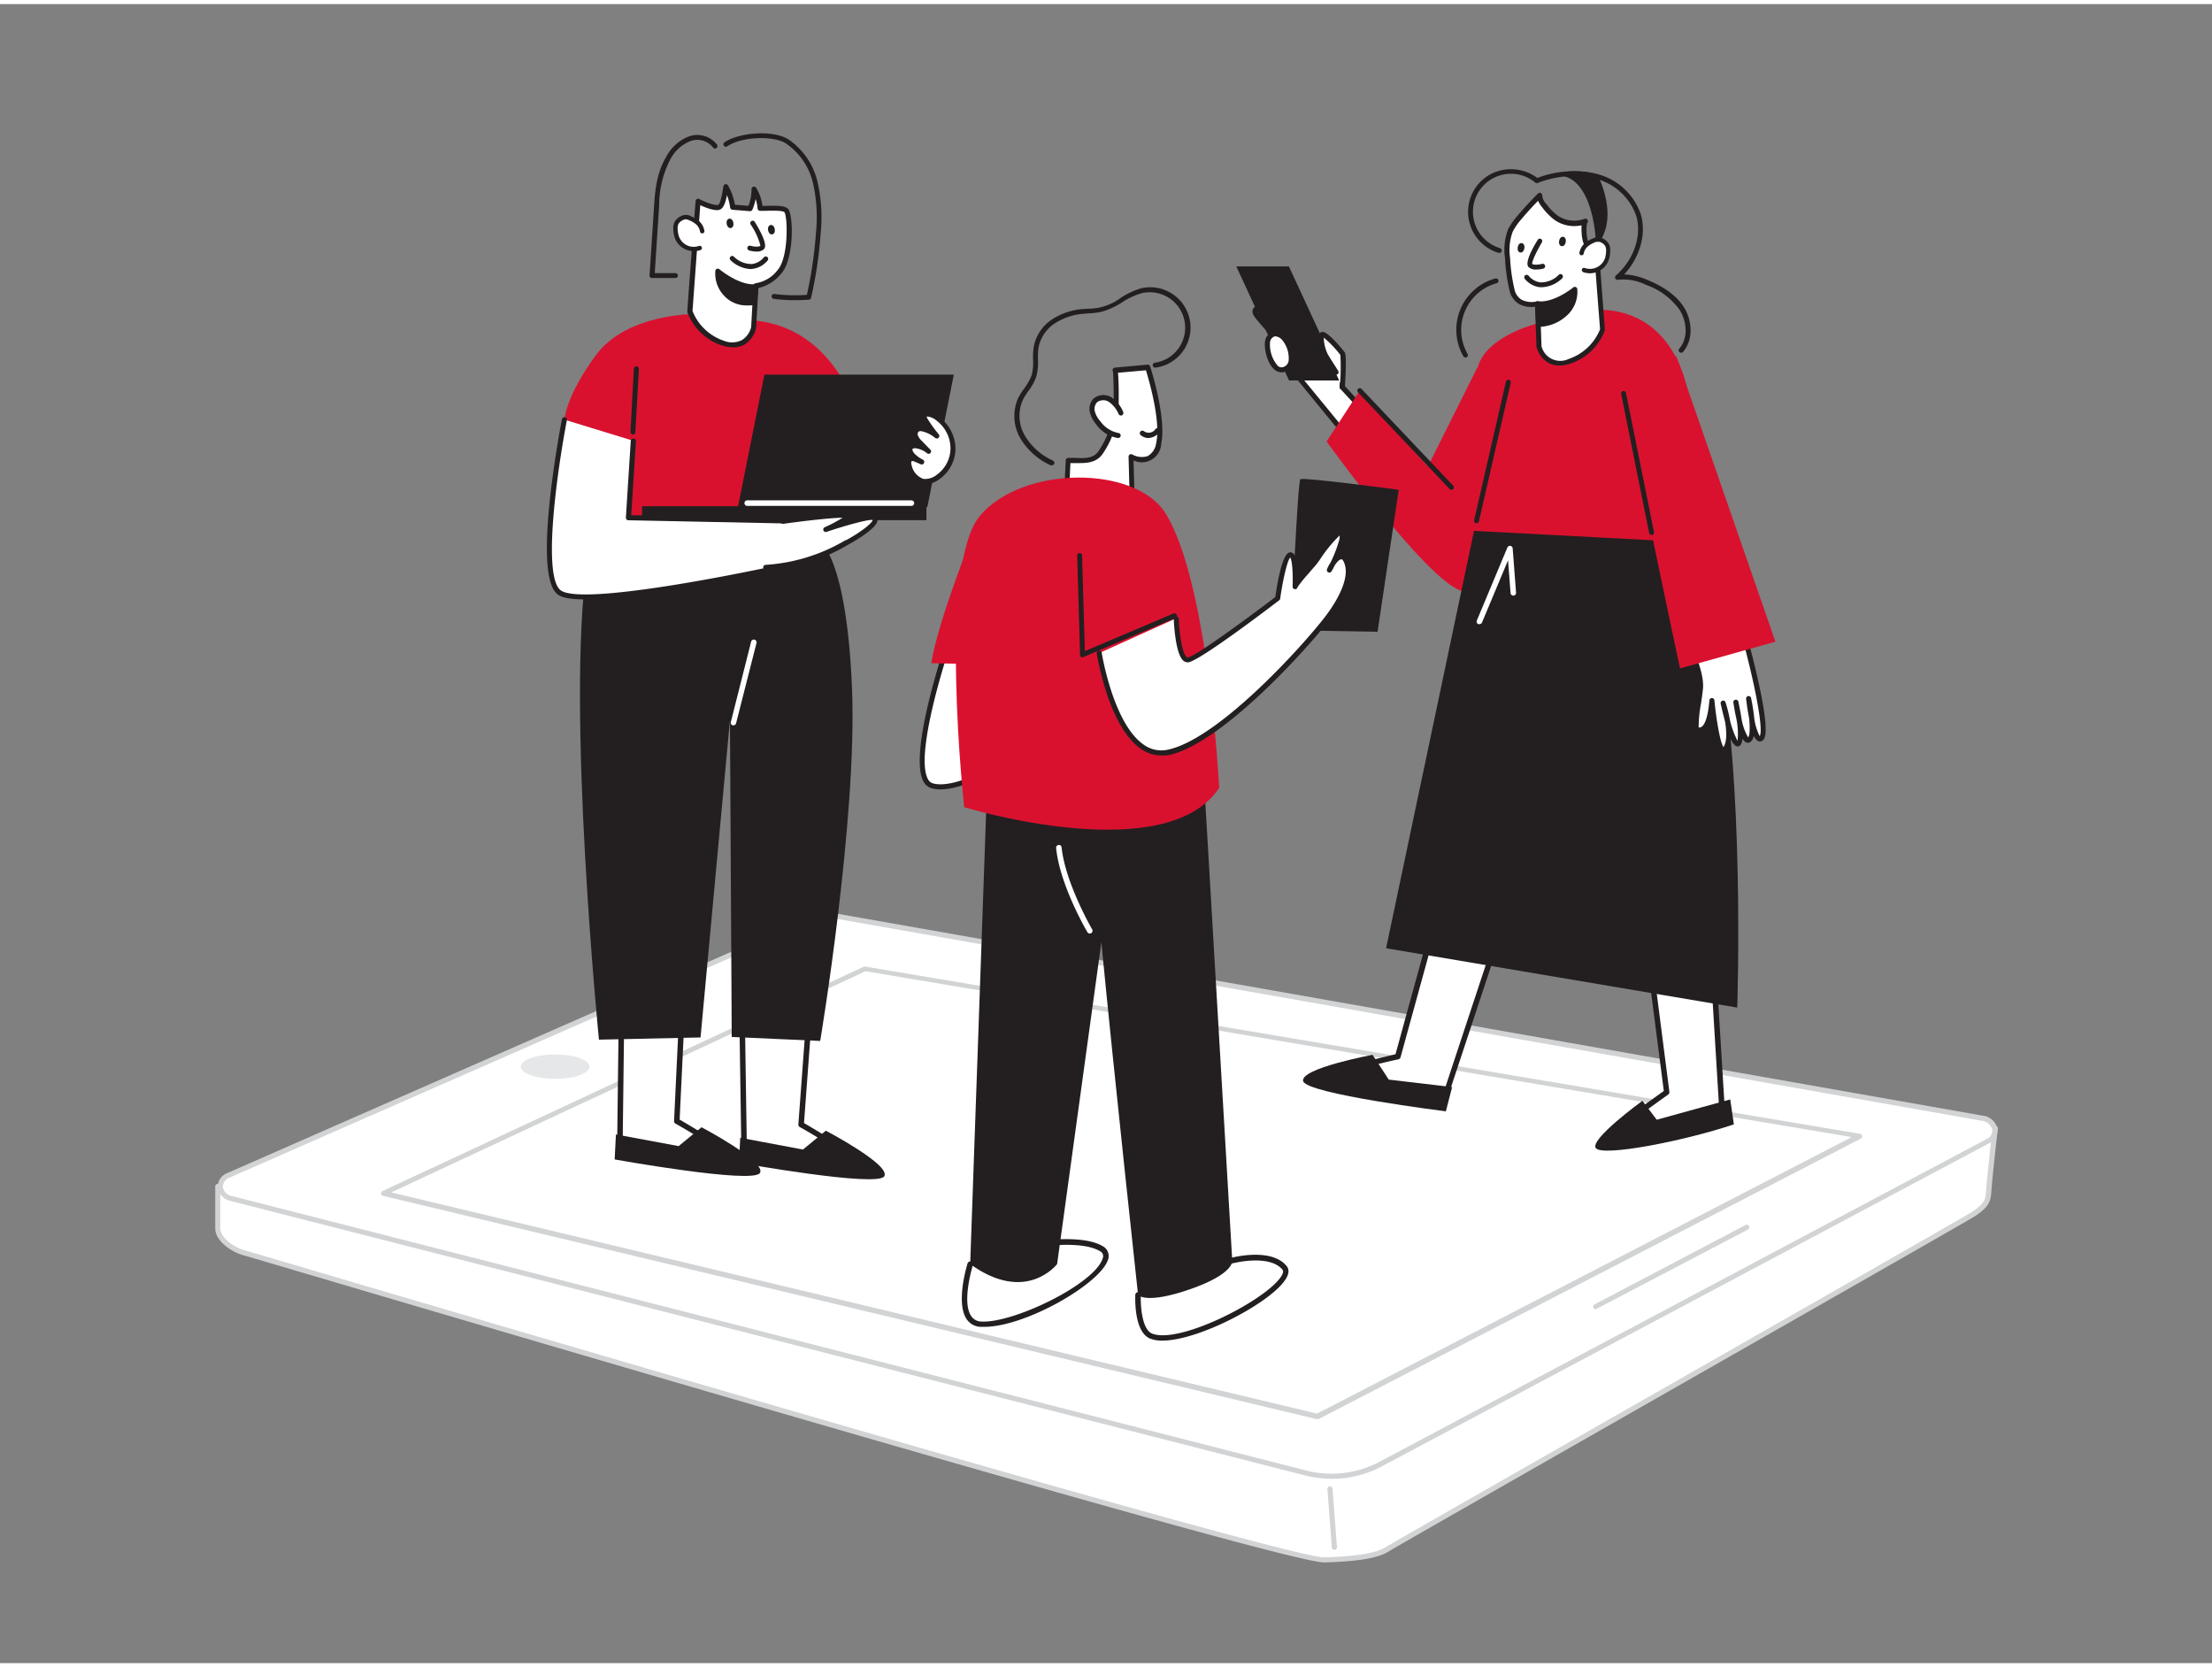 <svg xmlns="http://www.w3.org/2000/svg" viewBox="0 0 400 300" width="406" height="306" class="illustration styles_illustrationTablet__1DWOa"><rect x="0" y="0" width="400" height="300" fill="#808080" stroke="none"/><g id="_006" data-name="006"><path d="M39.38,213.81v7.56c0,2.18,3.06,3.94,4.52,4.35S232,281.53,239.44,281.33s10.11-1,11.7-2.07S354,220.58,356.67,218.92s2.85-2.71,2.95-4c.27-3.57,1.2-11.6,1.2-11.6Z" fill="#fff"></path><path d="M239.4,281.79c-6.53,0-122.94-34.13-191.86-54.51l-3.77-1.11c-1.69-.48-4.85-2.38-4.85-4.8v-7.56a.46.46,0,0,1,.44-.46L360.8,202.84a.4.4,0,0,1,.36.15.45.45,0,0,1,.11.37c0,.08-.93,8-1.19,11.57-.11,1.48-.4,2.66-3.16,4.38-1.38.86-28.82,16.52-55.36,31.65-24.29,13.86-49.4,28.19-50.17,28.68-1.51,1-4,1.93-11.94,2.15ZM39.84,214.26v7.11c0,1.81,2.68,3.48,4.18,3.91l3.78,1.11C164.92,261,234.69,280.87,239.38,280.87h0c7.71-.22,10.07-1.09,11.47-2,.79-.51,24.8-14.21,50.21-28.7,26.53-15.14,54-30.79,55.33-31.64,2.58-1.61,2.65-2.56,2.73-3.66.22-3,.93-9.24,1.14-11.09Z" fill="#d1d3d4"></path><path d="M148,165,41.35,211.78c-2.28,1-1.91,3.64.59,4.23l194.41,49.66A19,19,0,0,0,249.6,264l109.88-58.41c2.12-1.15,1.48-3.71-1-4.16L150.1,164.72A3.82,3.82,0,0,0,148,165Z" fill="#fff"></path><path d="M240.83,266.66a19.85,19.85,0,0,1-4.59-.54L41.83,216.46A3,3,0,0,1,39.38,214a2.67,2.67,0,0,1,1.78-2.64L147.8,164.54a4.11,4.11,0,0,1,2.38-.27L358.52,201a3,3,0,0,1,2.66,2.35A2.56,2.56,0,0,1,359.7,206L249.81,264.45A19,19,0,0,1,240.83,266.66ZM149.44,165.12a3,3,0,0,0-1.27.27h0L41.53,212.2a1.77,1.77,0,0,0-1.23,1.72,2,2,0,0,0,1.75,1.65l194.41,49.66a18.5,18.5,0,0,0,12.92-1.6l109.88-58.41a1.69,1.69,0,0,0,1-1.7,2.19,2.19,0,0,0-1.92-1.6L150,165.18A2.78,2.78,0,0,0,149.44,165.12ZM148,165h0Z" fill="#d1d3d4"></path><polygon points="336.27 204.7 238.22 255.42 69.35 215.06 156.43 174.47 336.27 204.7" fill="#fff"></polygon><path d="M238.22,255.88h-.11L69.24,215.5a.45.45,0,0,1-.35-.4.46.46,0,0,1,.27-.46l87.08-40.59a.5.5,0,0,1,.27,0l179.84,30.24a.45.45,0,0,1,.38.38.46.46,0,0,1-.24.48l-98.06,50.72A.54.54,0,0,1,238.22,255.88Zm-167.48-41,167.42,40,96.68-50-178.34-30Z" fill="#d1d3d4"></path><path d="M228.46,55.35c-.44-.28-1.11-.53-1.41-.11s0,.85.29,1.19a37.48,37.48,0,0,0,4.54,4.8,1.26,1.26,0,0,0,.86.43c.52,0,.8-.68.73-1.21C233.12,57.89,230.46,56.67,228.46,55.35Z" fill="#fff"></path><path d="M232.7,62.11a1.7,1.7,0,0,1-1.12-.54,37.11,37.11,0,0,1-4.6-4.86c-.67-.84-.53-1.41-.3-1.73.4-.55,1.19-.56,2,0h0l.95.61c1.85,1.14,3.94,2.43,4.26,4.81a1.74,1.74,0,0,1-.35,1.3,1.16,1.16,0,0,1-.81.42Zm-5.17-6.64a.16.16,0,0,0-.11,0c0,.07,0,.32.28.64a36.49,36.49,0,0,0,4.48,4.74,1.21,1.21,0,0,0,.53.31s.08,0,.16-.09a.86.86,0,0,0,.14-.6c-.26-1.95-2.07-3.07-3.83-4.16l-1-.61A1.36,1.36,0,0,0,227.53,55.47Z" fill="#231f20"></path><path d="M245.35,72.16l-2.64-2.88s.11-4.06-.42-4.91-9.75-6.9-9.67-6.67.61,7.9.61,7.9l9.82,12Z" fill="#fff"></path><path d="M243.05,78a.46.46,0,0,1-.35-.17l-9.82-12a.46.46,0,0,1-.1-.26c-.21-3-.54-7.48-.6-7.83a.41.41,0,0,1,.25-.52c.26-.12.38-.18,5.14,3,3.11,2.11,4.83,3.39,5.1,3.82.54.85.52,4,.5,5l2.52,2.74a.46.46,0,0,1,.08.49l-2.3,5.4a.46.46,0,0,1-.35.28Zm-9.37-12.6,9.25,11.27,1.89-4.44-2.45-2.66a.47.47,0,0,1-.12-.32c.05-1.63,0-4.15-.35-4.65s-6.6-4.78-8.74-6.1C233.25,59.48,233.4,61.43,233.68,65.42Z" fill="#231f20"></path><path d="M267.21,65.6l-9,18L245.89,69.89l-6,9.21s21.09,29.3,25.69,27S279,82.63,279,82.63Z" fill="#d9112f"></path><path d="M283.07,131.8l-22,66.46s-21.64-2.92-21.94-3.82,13.62-4.13,13.62-4.13l17.63-64.12" fill="#fff"></path><path d="M261.11,198.76H261c-22-3-22.22-3.79-22.34-4.15a.69.69,0,0,1,.05-.49c.57-1,8.66-3.05,13.64-4.22l17.55-63.84a.5.5,0,0,1,1,.27l-17.64,64.12a.49.49,0,0,1-.36.36,111.72,111.72,0,0,0-12.78,3.54c2.76.78,13.53,2.4,20.63,3.37l21.84-66.07a.5.5,0,0,1,.63-.32.51.51,0,0,1,.32.63l-22,66.47A.51.51,0,0,1,261.11,198.76Zm-21.58-4.65Z" fill="#231f20"></path><path d="M306.94,126.8l4.57,74.77s-21.74,4.72-21.83,4.16,11.72-9,11.72-9l-8.88-69" fill="#fff"></path><path d="M289.83,206.24a.68.68,0,0,1-.42-.08.57.57,0,0,1-.22-.36c-.05-.36-.12-.86,11.68-9.26L292,127.79a.5.5,0,1,1,1-.13l8.88,69.05a.51.51,0,0,1-.21.47c-3.47,2.47-8.74,6.32-10.76,8,3.38-.48,13.37-2.55,20.06-4l-4.55-74.35a.5.5,0,0,1,.47-.52.48.48,0,0,1,.53.46L312,201.54a.49.49,0,0,1-.39.52C295,205.68,290.91,206.24,289.83,206.24Z" fill="#231f20"></path><path d="M248.2,190l2.93,4.48,11.46,1.35-1.13,4.39s-25.23-3.15-25.81-5.46S248.2,190,248.2,190Z" fill="#231f20"></path><path d="M277.93,57.78s-7.92,1.89-10.31,6.8.47,31.19.47,31.19l35.17,1.51s3.6-19.37,1.84-27.67S296.3,50.24,277.93,57.78Z" fill="#d9112f"></path><path d="M278,54.17l.25,7.66s.94,4.25,5.55,2.76a9.64,9.64,0,0,0,6-5.73l-1.05-13.24a3.84,3.84,0,0,1-1.86-2.14,6.55,6.55,0,0,1-.45-2.14c0-.28,0-1.94.26-2.06a5.74,5.74,0,0,1-5.28-.63,10.58,10.58,0,0,1-2.17-2.21,2.74,2.74,0,0,1-.81-1.83q-1.92,1.88-3.66,3.93a12.24,12.24,0,0,0-1.66,2.38,10.19,10.19,0,0,0-.52,5,32.64,32.64,0,0,0,.8,5.74C274.29,55.21,278,54.17,278,54.17Z" fill="#fff"></path><path d="M282,65.36a4.07,4.07,0,0,1-2.06-.52,4.79,4.79,0,0,1-2.1-2.91l-.25-7.21a4.66,4.66,0,0,1-2.89-.48,3.82,3.82,0,0,1-1.74-2.5,32.37,32.37,0,0,1-.81-5.82,10.52,10.52,0,0,1,.56-5.2,12.42,12.42,0,0,1,1.72-2.47c1.16-1.38,2.4-2.71,3.69-4a.44.44,0,0,1,.51-.08.44.44,0,0,1,.26.45,2.37,2.37,0,0,0,.72,1.5,10.23,10.23,0,0,0,2.07,2.13,5.36,5.36,0,0,0,4.85.58h0a.45.45,0,0,1,.59.26.44.44,0,0,1-.12.51,6.64,6.64,0,0,0-.1,1.69,5.84,5.84,0,0,0,.41,2,3.53,3.53,0,0,0,1.62,1.9.45.45,0,0,1,.28.38l1,13.23a.37.37,0,0,1,0,.18A10,10,0,0,1,284,65,6.33,6.33,0,0,1,282,65.36Zm-3.26-3.55a3.5,3.5,0,0,0,4.95,2.35,9.31,9.31,0,0,0,5.65-5.36l-1-12.88a4.53,4.53,0,0,1-1.85-2.27,6.9,6.9,0,0,1-.48-2.3A9.54,9.54,0,0,1,286,40a6.22,6.22,0,0,1-4.85-.94,11.05,11.05,0,0,1-2.27-2.31,4.61,4.61,0,0,1-.74-1.18q-1.57,1.59-3,3.3a11.19,11.19,0,0,0-1.59,2.28,9.59,9.59,0,0,0-.48,4.74,31.34,31.34,0,0,0,.79,5.66,2.89,2.89,0,0,0,1.31,1.92,4.08,4.08,0,0,0,2.75.29.49.49,0,0,1,.39.07.47.47,0,0,1,.18.36l.26,7.65Zm0,0h0Zm8.12-22.1h0Z" fill="#231f20"></path><path d="M286,45.07a2.61,2.61,0,0,1,.8-1.49,4.7,4.7,0,0,1,1.38-.83,2,2,0,0,1,.85-.22,1.59,1.59,0,0,1,.59.17,2,2,0,0,1,1.07,1,2.53,2.53,0,0,1,.14,1.16,5.45,5.45,0,0,1-.22,1.27A3.29,3.29,0,0,1,288.94,48a3.34,3.34,0,0,1-2.5.14" fill="#fff"></path><path d="M287.52,48.68a3.68,3.68,0,0,1-1.22-.21.41.41,0,0,1-.24-.51.4.4,0,0,1,.51-.24,2.87,2.87,0,0,0,2.19-.12A2.91,2.91,0,0,0,290.22,46a4.42,4.42,0,0,0,.2-1.17,2.1,2.1,0,0,0-.11-1,1.7,1.7,0,0,0-.86-.76,1.08,1.08,0,0,0-.45-.13,1.68,1.68,0,0,0-.67.18,4.25,4.25,0,0,0-1.27.76,2.21,2.21,0,0,0-.68,1.27.4.4,0,0,1-.78-.13,3,3,0,0,1,.92-1.72,4.87,4.87,0,0,1,1.49-.9,2.3,2.3,0,0,1,1-.26,1.9,1.9,0,0,1,.75.21A2.47,2.47,0,0,1,291,43.49a2.8,2.8,0,0,1,.17,1.35,5,5,0,0,1-.24,1.37,3.62,3.62,0,0,1-3.45,2.47Z" fill="#231f20"></path><path d="M278.22,57.93a7.39,7.39,0,0,0,5-2.13,5.4,5.4,0,0,0,1.54-4.23s-3.64,3-6.76,2.6Z" fill="#231f20"></path><path d="M278.22,58.37h0a.43.43,0,0,1-.44-.42l-.19-3.76a.41.41,0,0,1,.14-.34.44.44,0,0,1,.35-.12c2.91.37,6.39-2.47,6.43-2.5a.44.44,0,0,1,.43-.07.45.45,0,0,1,.28.33,5.77,5.77,0,0,1-1.64,4.6A7.76,7.76,0,0,1,278.22,58.37Zm.27-3.73.15,2.82a6.72,6.72,0,0,0,4.28-2,5.47,5.47,0,0,0,1.44-3.06,11.18,11.18,0,0,1-5.76,2.21Z" fill="#231f20"></path><path d="M278.44,42.9s-2.31,3.77-1.7,4.39,2.23.13,2.23.13" fill="#fff"></path><path d="M277.76,48a1.86,1.86,0,0,1-1.34-.44c-.7-.72.51-3.08,1.65-4.93a.44.44,0,0,1,.61-.15.45.45,0,0,1,.14.61c-1,1.7-1.85,3.52-1.74,3.89.26.24,1.21.14,1.76,0a.44.44,0,0,1,.55.3.44.44,0,0,1-.29.55A5.22,5.22,0,0,1,277.76,48Z" fill="#231f20"></path><ellipse cx="282.55" cy="42.93" rx="0.86" ry="0.61" transform="translate(191.29 313.76) rotate(-80.02)" fill="#231f20"></ellipse><ellipse cx="275.06" cy="44.08" rx="0.86" ry="0.61" transform="translate(183.97 307.33) rotate(-80.02)" fill="#231f20"></ellipse><path d="M276.07,49.38s2.34,3.18,6.1-.12" fill="#fff"></path><path d="M278.86,51.2l-.42,0a4.19,4.19,0,0,1-2.73-1.54.45.45,0,0,1,.1-.62.46.46,0,0,1,.62.09,3.28,3.28,0,0,0,2.12,1.19,4.51,4.51,0,0,0,3.33-1.37.44.44,0,0,1,.62,0,.45.45,0,0,1,0,.63A5.59,5.59,0,0,1,278.86,51.2Z" fill="#231f20"></path><path d="M299.71,97s8.49,9.44,10.85,19.85c5,21.9,3.59,64.61,3.59,64.61l-63.5-10.73,15.9-75.47Z" fill="#231f20"></path><path d="M313.54,202.58l-.66-4.51-13.29,3.67L297,198.32s-9.72,7.06-8.4,8.58S304.33,205.65,313.54,202.58Z" fill="#231f20"></path><path d="M306,117.45c.16.46,1.69,3.87,1.46,6.29s-1.27,7.36-.58,7.47,2.19.24,2.65-5.29c0,0,1,10.93,2.53,8.63s-.46-8.17-.46-8.17,1.73,7.94,2.76,7.37-.46-7.48-.46-7.48,1.15,7.59,2.42,6.79-.12-7.48-.12-7.48,1,8.74,2.42,7.13-2.76-17-2.76-17" fill="#fff"></path><path d="M311.67,135.33l-.18,0c-1-.24-1.61-3.19-2-6.08a4,4,0,0,1-1.17,2.11,1.79,1.79,0,0,1-1.47.33c-.86-.15-.74-1.43-.16-5.35.15-1,.29-1.92.35-2.63.19-2-.93-4.81-1.3-5.74-.06-.17-.11-.29-.13-.36a.46.46,0,0,1,.29-.58.45.45,0,0,1,.57.29c0,.06.07.17.12.31.43,1.09,1.57,4,1.36,6.17-.07.73-.21,1.68-.35,2.67a23.62,23.62,0,0,0-.43,4.34.78.78,0,0,0,.59-.17c.47-.37,1.08-1.48,1.35-4.74a.46.46,0,0,1,.46-.41h0a.45.45,0,0,1,.45.41c.35,3.65,1.08,7.78,1.66,8.48a.21.21,0,0,1,0-.06c.64-1,.55-2.86.26-4.59-.33-1.22-.61-2.43-.79-3.23a.47.47,0,0,1,.33-.54.45.45,0,0,1,.55.3,24.46,24.46,0,0,1,.8,3.21,15.38,15.38,0,0,0,1.38,3.76,13.46,13.46,0,0,0-.22-4c-.25-1.11-.43-2.2-.54-2.92a.45.45,0,0,1,.37-.52.46.46,0,0,1,.53.35c.21,1,.41,2,.56,3a9.79,9.79,0,0,0,1.21,3.46c.3-.31.35-1.66.18-3.43-.25-1.24-.43-2.54-.55-3.57a.46.46,0,0,1,.9-.15c.14.71.41,2.1.56,3.54a9.92,9.92,0,0,0,1,3.39c.72-1.19-.88-9.28-2.84-16.61a.46.46,0,0,1,.32-.56.46.46,0,0,1,.56.33c1,3.67,4.09,15.77,2.67,17.44a.85.85,0,0,1-.92.32c-.32-.1-.61-.48-.87-1a1.73,1.73,0,0,1-.62,1.15.81.81,0,0,1-.77.06,1.7,1.7,0,0,1-.64-.7c-.07.68-.24,1.16-.57,1.35a.73.73,0,0,1-.63,0,2.64,2.64,0,0,1-.92-1.27,4.13,4.13,0,0,1-.59,1.9A.94.94,0,0,1,311.67,135.33Zm-.08-.9Z" fill="#231f20"></path><path d="M303.14,63.67l17.91,51.63-17.25,4.83s-8.06-37.73-8.29-41S303.14,63.67,303.14,63.67Z" fill="#d9112f"></path><path d="M304,63.05a.48.48,0,0,1-.29-.11.45.45,0,0,1-.05-.62c1.71-2,1.33-5,.08-7a12.57,12.57,0,0,0-6.17-4.58,9,9,0,0,0-5-.88.44.44,0,0,1-.47-.25.44.44,0,0,1,.1-.52c3.28-2.89,4.75-7.25,3.67-10.84a10.51,10.51,0,0,0-7.4-6.69,17.42,17.42,0,0,0-10.4.79.44.44,0,0,1-.44-.07,6.87,6.87,0,1,0-6.39,11.85.45.45,0,0,1,.3.56.45.45,0,0,1-.56.29,7.74,7.74,0,0,1-1.36-14.26,8,8,0,0,1,8.38.72,18.26,18.26,0,0,1,10.7-.74,11.29,11.29,0,0,1,8,7.29c1.07,3.57-.15,7.82-3,10.9a11.29,11.29,0,0,1,4.22,1c3.13,1.28,5.29,2.89,6.58,4.92,1.43,2.26,1.84,5.75-.14,8.07A.46.46,0,0,1,304,63.05Z" fill="#231f20"></path><path d="M289,42.53s-.41-10.18-5.82-11.79a13.84,13.84,0,0,1,5.33.37S292.07,37.75,289,42.53Z" fill="#231f20"></path><path d="M289,43h-.12a.44.44,0,0,1-.32-.41c0-.1-.46-9.89-5.5-11.39a.45.45,0,0,1-.32-.45.46.46,0,0,1,.39-.41,14.38,14.38,0,0,1,5.53.39.45.45,0,0,1,.24.21c.15.28,3.62,6.93.47,11.87A.45.45,0,0,1,289,43Zm-4.12-11.9c3.11,2.15,4.1,7.25,4.42,9.85,1.42-3.91-.66-8.55-1.1-9.45A11.54,11.54,0,0,0,284.9,31.07Z" fill="#231f20"></path><path d="M267,93.88h-.1a.44.44,0,0,1-.33-.53l5.75-25.08a.44.44,0,0,1,.53-.33.45.45,0,0,1,.34.53l-5.76,25.08A.44.44,0,0,1,267,93.88Z" fill="#231f20"></path><path d="M298.66,96a.45.45,0,0,1-.44-.35l-5.06-25.16a.44.44,0,0,1,.35-.52.44.44,0,0,1,.52.35l5.06,25.15a.45.45,0,0,1-.34.53Z" fill="#231f20"></path><path d="M262.46,87.82a.42.42,0,0,1-.32-.13L245.57,70.2a.44.44,0,1,1,.64-.61l16.57,17.49a.43.43,0,0,1,0,.62A.42.42,0,0,1,262.46,87.82Z" fill="#231f20"></path><polygon points="242.62 68.06 233.1 68.06 223.56 47.43 233.07 47.43 242.62 68.06" fill="#231f20"></polygon><path d="M242.71,69.28s.34-5.58,0-6-3.5-4.2-3.79-3.39a6.69,6.69,0,0,0,.69,3.74c.46.8,1.9,3,1.9,3" fill="#fff"></path><path d="M242.71,69.74h0a.47.47,0,0,1-.43-.49,39.56,39.56,0,0,0,.1-5.81,20,20,0,0,0-3-3.13,7.2,7.2,0,0,0,.72,3c.44.78,1.86,2.94,1.88,3a.45.45,0,0,1-.13.63.47.47,0,0,1-.64-.13c0-.09-1.45-2.21-1.91-3s-1.08-3.1-.72-4.12a.61.61,0,0,1,.51-.41c1.11-.13,4.08,3.68,4.1,3.72.24.39.25,2.51,0,6.31A.45.45,0,0,1,242.71,69.74Z" fill="#231f20"></path><path d="M229.22,61a1.66,1.66,0,0,1,1.23-1.35,2,2,0,0,1,1.72.75c1.14,1.2,2.31,4.76.17,5.62S228.92,62.51,229.22,61Z" fill="#fff"></path><path d="M231.74,66.59a1.93,1.93,0,0,1-1.27-.49c-1.34-1.1-1.95-3.91-1.69-5.2a2.09,2.09,0,0,1,1.59-1.71,2.4,2.4,0,0,1,2.13.89,6,6,0,0,1,1.41,4.64,2.24,2.24,0,0,1-1.4,1.71A2,2,0,0,1,231.74,66.59Zm-1.07-6.51h-.14a1.24,1.24,0,0,0-.86,1h0a5.86,5.86,0,0,0,1.38,4.32,1,1,0,0,0,1.12.19,1.36,1.36,0,0,0,.85-1.06,5.13,5.13,0,0,0-1.19-3.82A1.84,1.84,0,0,0,230.67,60.08Zm-1.45.91h0Z" fill="#231f20"></path><path d="M265,63.91a.44.44,0,0,1-.38-.22,9.64,9.64,0,0,1,5.79-14.08.46.46,0,0,1,.55.31.46.46,0,0,1-.31.55,8.76,8.76,0,0,0-5.27,12.78.44.44,0,0,1-.38.66Z" fill="#231f20"></path><path d="M267.52,112.12a.58.58,0,0,1-.19,0,.49.49,0,0,1-.27-.65l5.52-13.2a.5.5,0,0,1,.54-.3.51.51,0,0,1,.42.46l.61,8a.49.49,0,0,1-.46.53.5.5,0,0,1-.53-.46l-.46-5.92L268,111.81A.51.51,0,0,1,267.52,112.12Z" fill="#fff"></path><path d="M233.48,113.23s1.16-26.9,1.67-27.31,17.78,1.91,17.78,1.91l-3.82,25.67Z" fill="#231f20"></path><path d="M205.8,233.43s-.3,6.3,2.36,7.42c6,2.53,26.81-9.17,24.19-12.32s-9.52-1.31-9.52-1.31" fill="#fff"></path><path d="M210.2,241.68a5.81,5.81,0,0,1-2.24-.37c-2.89-1.22-2.69-7.23-2.66-7.91a.48.48,0,0,1,.52-.47.5.5,0,0,1,.48.52c-.08,1.66.14,6.13,2,6.94,4.77,2,20-5.68,23.2-10.06.35-.48.71-1.12.41-1.48-2.38-2.86-8.94-1.16-9-1.14a.5.5,0,0,1-.26-1c.3-.08,7.24-1.88,10,1.47.4.48.65,1.33-.38,2.71C229.29,235.06,216.7,241.68,210.2,241.68Z" fill="#231f20"></path><path d="M175.41,227.84s-3.32,10.48,1.92,10.83c8.37.55,26.55-10.75,21.83-13.63s-17.73.18-17.73.18" fill="#fff"></path><path d="M178,239.19c-.23,0-.45,0-.67,0a3.16,3.16,0,0,1-2.54-1.4c-2-3,.09-9.79.18-10.08a.5.5,0,0,1,.63-.32.49.49,0,0,1,.32.63c0,.06-2.06,6.63-.3,9.21a2.21,2.21,0,0,0,1.78,1c5.72.38,20.5-6.72,22-11.41a1,1,0,0,0-.45-1.29c-4.49-2.74-17.23.2-17.35.23a.5.5,0,0,1-.23-1c.54-.13,13.27-3.07,18.1-.12a2,2,0,0,1,.88,2.45C198.92,231.41,185.48,239.18,178,239.19Z" fill="#231f20"></path><path d="M171,116.92s-7.69,23.06-2.45,24.45,15.72-5.94,15.72-5.94L181,113.6Z" fill="#fff"></path><path d="M170.06,142a6.16,6.16,0,0,1-1.58-.19,2.4,2.4,0,0,1-1.5-1.26c-2.63-4.88,3.37-23,3.63-23.78a.42.42,0,0,1,.29-.29l9.95-3.32a.42.42,0,0,1,.38,0,.45.45,0,0,1,.22.32l3.32,21.84a.47.47,0,0,1-.19.44C184.18,136.09,175.65,142,170.06,142Zm1.34-24.73c-.68,2.09-5.91,18.58-3.61,22.85a1.46,1.46,0,0,0,.92.8c4.56,1.22,13.55-4.66,15.11-5.71l-3.19-21Z" fill="#231f20"></path><path d="M176.28,94.91s-6.81,16.94-7.86,24.28l9.26.18Z" fill="#d9112f"></path><path d="M217.68,139.63l5.15,87.59s.44,2.36-7.6,5.16-9.43,1.05-9.43,1.05-4.37-40.18-6.64-63.76l-8,58.17s-5.59,7.33-15.72,0l3.14-88.91Z" fill="#231f20"></path><path d="M204.79,91.37l-.26-9.56s3.93,2.23,5-2.36-2-13.75-2-13.75l-5.9.52a59.13,59.13,0,0,1,.17,6.87,16.54,16.54,0,0,1-2.91,8.09c-1.35,1.8-3.54,1.29-5.77,1.29l-.4,7.86Z" fill="#fff"></path><path d="M204.79,91.83h0l-12.05-1a.45.45,0,0,1-.41-.48l.39-7.86a.45.45,0,0,1,.46-.43l1.24,0c1.72.08,3.21.14,4.16-1.13A15.83,15.83,0,0,0,201.37,73c.07-.61,0-5.88-.12-6.6a.66.66,0,0,1-.06-.2.46.46,0,0,1,.42-.47h0l5.9-.53a.47.47,0,0,1,.47.31c.12.38,3,9.35,2,14a3.49,3.49,0,0,1-5,3l.24,8.84a.5.5,0,0,1-.14.35A.47.47,0,0,1,204.79,91.83Zm-11.57-1.92,11.1,1-.24-9.06a.44.44,0,0,1,.22-.4.45.45,0,0,1,.46,0,3.54,3.54,0,0,0,2.75.3,3.15,3.15,0,0,0,1.56-2.36c.89-3.91-1.32-11.47-1.85-13.17l-5.06.45c.22,1.85.12,6.46.12,6.51a16.75,16.75,0,0,1-3,8.32C198,83.11,196.16,83,194.34,83c-.25,0-.51,0-.77,0Z" fill="#231f20"></path><path d="M220.47,141.72s-1.92-37-9.65-49.56c-5.45-8.86-26.07-8.73-33.67.44s-2.79,52.62-2.79,52.62S210.78,156.4,220.47,141.72Z" fill="#d9112f"></path><path d="M190.18,83.4a.43.43,0,0,1-.19,0,12.31,12.31,0,0,1-5.45-4.83,8,8,0,0,1-.46-7.24,12.21,12.21,0,0,1,1.16-1.87,9.4,9.4,0,0,0,1.31-2.34,8.81,8.81,0,0,0,.26-2.84,13.32,13.32,0,0,1,.14-2.43,7.67,7.67,0,0,1,3.35-4.87,11.84,11.84,0,0,1,5.59-1.84c.32,0,.63-.05,1-.06a9.68,9.68,0,0,0,5.73-1.93,14.31,14.31,0,0,1,3.68-1.75,7.3,7.3,0,1,1,2.64,14.34.45.45,0,0,1-.49-.39.43.43,0,0,1,.39-.49,6.41,6.41,0,1,0-2.32-12.6A13.23,13.23,0,0,0,203,53.87a13.57,13.57,0,0,1-3.82,1.77,13.24,13.24,0,0,1-2.31.28L196,56a11,11,0,0,0-5.18,1.69,6.81,6.81,0,0,0-3,4.3,11.23,11.23,0,0,0-.12,2.26,9.72,9.72,0,0,1-.31,3.12A9.63,9.63,0,0,1,186,69.92a11.66,11.66,0,0,0-1.08,1.75,7.12,7.12,0,0,0,.44,6.43,11.45,11.45,0,0,0,5.06,4.46.44.44,0,0,1,.2.59A.43.43,0,0,1,190.18,83.4Z" fill="#231f20"></path><path d="M202.67,73.94a5.4,5.4,0,0,0-1.81-2.37,2.32,2.32,0,0,0-2.79.09,2.24,2.24,0,0,0-.53,2.08,4.81,4.81,0,0,0,1,2A5.6,5.6,0,0,0,202.13,78" fill="#fff"></path><path d="M202.13,78.46h0A5.92,5.92,0,0,1,198.23,76a5.38,5.38,0,0,1-1.14-2.16,2.69,2.69,0,0,1,.66-2.51,2.8,2.8,0,0,1,3.36-.14,5.91,5.91,0,0,1,2,2.56.47.47,0,0,1-.23.61.46.46,0,0,1-.6-.23A5.13,5.13,0,0,0,200.62,72a1.87,1.87,0,0,0-2.23,0,1.8,1.8,0,0,0-.41,1.66,4.43,4.43,0,0,0,1,1.78,5.21,5.21,0,0,0,3.24,2.11.46.46,0,0,1-.05.92Z" fill="#231f20"></path><path d="M212.7,111.07s.26,7.6,2.09,7.47S231,107.4,231,107.4s1.05-7.6,2.23-7.86.92,5.62.91,5.76c0-.46,3-3.59,3.75-4.57a26,26,0,0,1,4.44-5.36c.5.35.41,1.11.25,1.7a24.33,24.33,0,0,1-2.19,5.27,6,6,0,0,1,1.17-1.85,1.26,1.26,0,0,1,1.17-.54,1.17,1.17,0,0,1,.64.65c1.55,3.11-1.39,7.8-3.2,10.21-3.93,5.24-19.39,22.35-28.82,24.45s-12.58-17.9-12.58-17.9" fill="#fff"></path><path d="M210,135.87a6.38,6.38,0,0,1-3.67-1.18c-5.85-4-7.91-16.72-8-17.26a.45.45,0,0,1,.38-.52.45.45,0,0,1,.52.38c0,.12,2.09,12.88,7.61,16.64a5.44,5.44,0,0,0,4.42.88c9.44-2.09,25-19.53,28.55-24.28,1.45-1.92,4.65-6.73,3.16-9.72q-.18-.36-.36-.42c-.16,0-.43.1-.7.4a5.38,5.38,0,0,0-.52.66c-.19.38-.39.75-.6,1.12a.45.45,0,0,1-.59.19.46.46,0,0,1-.23-.59,6.35,6.35,0,0,1,.63-1.18,23.54,23.54,0,0,0,1.55-4,2.29,2.29,0,0,0,.09-.9,24.74,24.74,0,0,0-3.47,4.23l-.5.71c-.29.41-1,1.15-1.63,1.93a23.92,23.92,0,0,0-2,2.46.43.43,0,0,1-.47.38.46.46,0,0,1-.43-.48h0c.1-2.41-.09-4.77-.42-5.25-.54.52-1.37,4.19-1.82,7.43a.44.44,0,0,1-.17.3c-2.43,1.86-14.62,11.1-16.49,11.23a1.21,1.21,0,0,1-.88-.32c-1.45-1.31-1.69-7-1.71-7.59a.46.46,0,0,1,.91,0c.08,2.27.53,6.15,1.41,6.94.11.09.18.1.2.09,1.23-.09,10.31-6.7,15.85-10.93.42-3,1.29-7.77,2.56-8.06a.78.78,0,0,1,.68.18c.68.57.82,2.87.82,4.55.32-.38.75-.87,1.31-1.51s1.31-1.48,1.58-1.85l.49-.7a23,23,0,0,1,4-4.74.44.44,0,0,1,.54,0c.41.27.81.88.44,2.2a23,23,0,0,1-.78,2.3,1.15,1.15,0,0,1,.62,0,1.54,1.54,0,0,1,.92.88c1.65,3.32-1.32,8.12-3.25,10.68-3.6,4.81-19.4,22.47-29.08,24.63A6.73,6.73,0,0,1,210,135.87Z" fill="#231f20"></path><path d="M195.76,118.15a.48.48,0,0,1-.24-.07.44.44,0,0,1-.21-.36l-.52-18a.43.43,0,0,1,.43-.45.42.42,0,0,1,.45.43l.51,17.3,16.08-6.83a.45.45,0,0,1,.35.82l-16.68,7.07A.38.38,0,0,1,195.76,118.15Z" fill="#231f20"></path><path d="M197.07,168.07a.5.5,0,0,1-.43-.24c-.21-.35-5-8.56-5.66-15.23a.49.49,0,0,1,.44-.54.48.48,0,0,1,.55.44c.68,6.45,5.48,14.74,5.53,14.82a.51.51,0,0,1-.18.68A.47.47,0,0,1,197.07,168.07Z" fill="#fff"></path><path d="M209.31,77.14s-1.28,1.59-2.72.47" fill="#fff"></path><path d="M207.66,78.47a2.18,2.18,0,0,1-1.35-.5.46.46,0,1,1,.57-.72,1.48,1.48,0,0,0,2.07-.4.46.46,0,0,1,.65-.07.47.47,0,0,1,.07.64A2.75,2.75,0,0,1,207.66,78.47Z" fill="#231f20"></path><path d="M112.63,163.05l-.54,44.06s21.53,3.64,22.08,2.88-11.78-8-11.78-8l1.73-36.31" fill="#fff"></path><path d="M133.33,210.54c-2,0-7.15-.54-21.33-2.93a.5.5,0,0,1-.41-.5l.54-44.06a.5.5,0,0,1,.5-.5h0a.52.52,0,0,1,.5.51l-.54,43.63c7.07,1.19,17.83,2.84,20.69,2.91a112.69,112.69,0,0,0-11.15-7.17.5.5,0,0,1-.24-.46l1.73-36.3a.5.5,0,0,1,.53-.48.49.49,0,0,1,.47.52l-1.72,36c4.41,2.59,11.53,6.93,11.77,8.07a.7.7,0,0,1-.1.49C134.5,210.39,134.38,210.54,133.33,210.54Z" fill="#231f20"></path><path d="M126.86,203.1l-4.14,3.41-11.34-2.11-.23,4.52s25,4.49,26.27,2.45S126.86,203.1,126.86,203.1Z" fill="#231f20"></path><path d="M133.94,166.17l.63,41.56s21.53,3.64,22.08,2.88-11.78-8-11.78-8l2.82-38" fill="#fff"></path><path d="M155.81,211.16c-2,0-7.14-.54-21.33-2.94a.48.48,0,0,1-.41-.48l-.63-41.56a.5.5,0,0,1,.5-.51h0a.49.49,0,0,1,.5.49l.62,41.15c7.07,1.19,17.83,2.84,20.7,2.91a112.69,112.69,0,0,0-11.15-7.17.5.5,0,0,1-.24-.47l2.82-38.05a.49.49,0,0,1,.53-.46.5.5,0,0,1,.47.54l-2.8,37.73c4.41,2.59,11.52,6.92,11.76,8.07a.71.71,0,0,1-.1.49C157,211,156.86,211.16,155.81,211.16Z" fill="#231f20"></path><path d="M149.34,203.72l-4.14,3.41L133.86,205l-.23,4.52s25,4.49,26.27,2.45S149.34,203.72,149.34,203.72Z" fill="#231f20"></path><path d="M106.16,101.26c-3.83,25.87,2.15,86,2.15,86l18.37-.4L132,129.44l.32,57.33,16,.72s6.71-40.08,5.75-63.72-5.75-26.58-5.75-26.58Z" fill="#231f20"></path><path d="M125.48,56.05s-12.16-.06-17.67,7.37-5.75,11.73-5.75,11.73l11,3.47-1.44,22.28,37.85-2.75-.72-19.88,6.94-2.4s-3.83-17.48-19.64-18.68S125.48,56.05,125.48,56.05Z" fill="#d9112f"></path><path d="M136.7,50.93s-.42,7.61-.42,7.61-.94,4.25-5.55,2.76a9.67,9.67,0,0,1-6-5.73s1.37-18.59,1.49-19.94c.76.4,2.93,1.37,3.77,1.09s1.11-2.86,1.25-3.69a9.73,9.73,0,0,1,1.23,3.67l3.16.26a8.89,8.89,0,0,0,.71-3.49,8,8,0,0,1,1.1,3.47c.89.05,4.24-.31,4.76.44.75,1.12.91,8.52-1.26,11S136.7,50.93,136.7,50.93Z" fill="#fff"></path><path d="M132.56,62.07a6.33,6.33,0,0,1-2-.34,10,10,0,0,1-6.26-6,.37.37,0,0,1,0-.18c0-.76,1.37-18.6,1.49-19.94a.44.44,0,0,1,.24-.36.47.47,0,0,1,.43,0c1,.55,2.84,1.23,3.4,1.05.17-.06.51-.52.89-3l.06-.35a.45.45,0,0,1,.84-.15,10.21,10.21,0,0,1,1.24,3.48l2.46.2a8.34,8.34,0,0,0,.55-3,.46.46,0,0,1,.33-.45.47.47,0,0,1,.52.21,8.34,8.34,0,0,1,1.12,3.25l.61,0c2-.07,3.63-.06,4.11.66.89,1.31,1,8.94-1.29,11.55a7.51,7.51,0,0,1-4.17,2.65c0,.66-.14,2.44-.4,7.23a4.84,4.84,0,0,1-2.12,3A4.07,4.07,0,0,1,132.56,62.07Zm-7.33-6.57a9.26,9.26,0,0,0,5.64,5.37,4,4,0,0,0,3.29-.11,3.88,3.88,0,0,0,1.67-2.32s.41-7.41.42-7.53a.46.46,0,0,1,.44-.44,6.23,6.23,0,0,0,3.94-2.39c2-2.33,1.81-9.56,1.22-10.44-.29-.36-2.58-.28-3.33-.26-.46,0-.85,0-1.08,0A.44.44,0,0,1,137,37a7.56,7.56,0,0,0-.36-1.75,9.06,9.06,0,0,1-.58,1.92.47.47,0,0,1-.46.28l-3.16-.26a.47.47,0,0,1-.41-.4,9.7,9.7,0,0,0-.57-2.24c-.25,1.29-.61,2.38-1.31,2.63-.88.3-2.6-.39-3.52-.81C126.38,39.78,125.32,54.18,125.23,55.5Z" fill="#231f20"></path><path d="M127,41.06a2.68,2.68,0,0,0-.79-1.49,5,5,0,0,0-1.38-.83,2,2,0,0,0-.85-.22,1.59,1.59,0,0,0-.6.17,2,2,0,0,0-1.06,1,2.4,2.4,0,0,0-.14,1.16,4.57,4.57,0,0,0,.22,1.27A3.29,3.29,0,0,0,124.07,44a3.33,3.33,0,0,0,2.5.14" fill="#fff"></path><path d="M125.48,44.67A3.63,3.63,0,0,1,122,42.21a5.19,5.19,0,0,1-.24-1.38,2.81,2.81,0,0,1,.18-1.35,2.45,2.45,0,0,1,1.25-1.15,1.79,1.79,0,0,1,1.78.05,5,5,0,0,1,1.49.9,3.06,3.06,0,0,1,.92,1.72.41.41,0,0,1-.33.46.4.4,0,0,1-.46-.33,2.24,2.24,0,0,0-.68-1.27,4.56,4.56,0,0,0-1.26-.76,1.68,1.68,0,0,0-.67-.18,1,1,0,0,0-.45.13,1.72,1.72,0,0,0-.87.76,2.12,2.12,0,0,0-.11,1,4.38,4.38,0,0,0,.21,1.16,2.84,2.84,0,0,0,3.64,1.76.41.41,0,0,1,.51.24.39.39,0,0,1-.24.51A3.64,3.64,0,0,1,125.48,44.67Z" fill="#231f20"></path><path d="M136.4,53.92s-3.17.73-5.09-1.42a5.35,5.35,0,0,1-1.53-4.22s3.77,3.19,6.89,2.8Z" fill="#231f20"></path><path d="M135.13,54.49A5.47,5.47,0,0,1,131,52.8a5.82,5.82,0,0,1-1.64-4.6.44.44,0,0,1,.29-.33.42.42,0,0,1,.43.07s3.67,3.05,6.56,2.7a.48.48,0,0,1,.36.12.45.45,0,0,1,.13.36L136.84,54a.42.42,0,0,1-.34.38A5.79,5.79,0,0,1,135.13,54.49Zm1.27-.57h0Zm-6.19-4.75a5.37,5.37,0,0,0,1.43,3A5.07,5.07,0,0,0,136,53.55l.19-2C133.86,51.58,131.39,50,130.21,49.17Z" fill="#231f20"></path><path d="M136.12,39.61s2.31,3.77,1.7,4.39-2.23.12-2.23.12" fill="#fff"></path><path d="M136.8,44.75a5.22,5.22,0,0,1-1.34-.2.44.44,0,0,1,.26-.85c.55.16,1.5.27,1.79,0a12.06,12.06,0,0,0-1.77-3.85.44.44,0,0,1,.15-.61.43.43,0,0,1,.6.15c1.14,1.85,2.36,4.21,1.65,4.93A1.86,1.86,0,0,1,136.8,44.75Z" fill="#231f20"></path><ellipse cx="132.01" cy="39.64" rx="0.61" ry="0.86" transform="translate(-4.87 23.49) rotate(-9.98)" fill="#231f20"></ellipse><ellipse cx="139.5" cy="40.79" rx="0.61" ry="0.86" transform="translate(-4.96 24.8) rotate(-9.98)" fill="#231f20"></ellipse><path d="M138.49,46.09s-2.34,3.18-6.1-.12" fill="#fff"></path><path d="M135.7,47.91a5.56,5.56,0,0,1-3.6-1.61.44.44,0,0,1,.58-.66A4.5,4.5,0,0,0,136,47a3.3,3.3,0,0,0,2.11-1.18.44.44,0,0,1,.62-.1.45.45,0,0,1,.1.62,4.23,4.23,0,0,1-2.73,1.54Z" fill="#231f20"></path><path d="M122.1,49.53h0l-4.21,0a.45.45,0,0,1-.32-.14.44.44,0,0,1-.11-.33l.83-12.75c.19-2.85.51-5.86,2.16-8.65a7.88,7.88,0,0,1,4-3.68,4.49,4.49,0,0,1,5.22,1.46.45.45,0,0,1-.13.61.44.44,0,0,1-.61-.13,3.62,3.62,0,0,0-4.18-1.11,7.07,7.07,0,0,0-3.55,3.3,18,18,0,0,0-2,8.26l-.8,12.28,3.74,0a.44.44,0,1,1,0,.88Z" fill="#231f20"></path><path d="M143.7,53.54a29.74,29.74,0,0,1-3.78-.24.44.44,0,0,1,.11-.88,28.9,28.9,0,0,0,5.88.15,75.74,75.74,0,0,0,1.64-11.21,27.65,27.65,0,0,0-.54-9,11.93,11.93,0,0,0-4.9-7.17c-2.35-1.48-8.08-1.2-10.58.52A.44.44,0,0,1,131,25c2.53-1.75,8.71-2.33,11.56-.54a12.79,12.79,0,0,1,5.27,7.69,28.47,28.47,0,0,1,.57,9.31,75.1,75.1,0,0,1-1.73,11.65.42.42,0,0,1-.39.34Q145,53.54,143.7,53.54Z" fill="#231f20"></path><polygon points="167.69 90.96 133.44 90.96 138.23 67.01 172.48 67.01 167.69 90.96" fill="#231f20"></polygon><rect x="116.11" y="90.8" width="51.42" height="2.52" fill="#231f20"></rect><path d="M164.82,90.74h-29.7a.5.5,0,0,1-.5-.5.5.5,0,0,1,.5-.5h29.7a.5.5,0,0,1,.49.5A.49.49,0,0,1,164.82,90.74Z" fill="#fff"></path><path d="M102.06,75.15s-5.35,27.47-1,31.14,43.12-5.11,43.12-5.11l1.12-7.67-31.62-.63.88-13.9" fill="#fff"></path><path d="M105.9,107.65c-4,0-4.79-.69-5.17-1-1.91-1.63-2.33-7.47-1.26-17.35.79-7.26,2.13-14.16,2.14-14.22a.47.47,0,0,1,.54-.37.46.46,0,0,1,.36.54c-1.47,7.57-4.56,27.83-1.19,30.7s31.45-2.67,42.41-5.14l1-6.84-31.1-.63a.47.47,0,0,1-.33-.14.54.54,0,0,1-.12-.34L114.06,79a.45.45,0,0,1,.49-.43A.44.44,0,0,1,115,79l-.85,13.42,31.15.63a.42.42,0,0,1,.33.16.44.44,0,0,1,.11.36l-1.12,7.67a.46.46,0,0,1-.35.37c-.1,0-9.83,2.22-20,3.94C114.82,107.17,109.24,107.65,105.9,107.65Z" fill="#231f20"></path><path d="M141.58,93.47s11.82-1.63,11.66-.91S149.33,95,149.33,95s8-2.71,8.78-2-2.24,2.87-4.87,4.31a33,33,0,0,1-14.77,4.59" fill="#fff"></path><path d="M138.47,102.32a.46.46,0,0,1,0-.92,32.24,32.24,0,0,0,14.46-4.48l.11,0c3.07-1.68,4.76-3.21,4.76-3.62-.56-.2-4.77.93-8.31,2.13a.45.45,0,0,1-.33-.84,23.92,23.92,0,0,0,3.21-1.71h0c-1.74,0-6.43.5-10.7,1.1a.46.46,0,1,1-.13-.91c11.36-1.57,11.85-1,12-.83a.61.61,0,0,1,.13.47,1.33,1.33,0,0,1-.4.57c2.46-.69,4.59-1.1,5.13-.61a.84.84,0,0,1,.27.74c-.17,1.48-4.39,3.85-5.23,4.31l-.11.06a33,33,0,0,1-14.86,4.58Z" fill="#231f20"></path><path d="M132.64,130.42a.25.25,0,0,1-.12,0,.48.48,0,0,1-.36-.6l3.67-14.53a.5.5,0,0,1,.61-.36.51.51,0,0,1,.36.6L133.12,130A.49.49,0,0,1,132.64,130.42Z" fill="#fff"></path><path d="M169.64,75a3.29,3.29,0,0,0-1.85-.83.72.72,0,0,0-.55.16c-.26.27-.07.72.14,1,.62,1,1.28,1.89,2,2.79a6.3,6.3,0,0,0-2.48-1.27,1.41,1.41,0,0,0-1,0,1.07,1.07,0,0,0-.41,1.27,3.07,3.07,0,0,0,.83,1.17l1.54,1.58a4.45,4.45,0,0,0-2.27-1,1.16,1.16,0,0,0-1,.23c-.38.42,0,1.09.36,1.5a5.92,5.92,0,0,0,1.62,1.18l-1.23-.52a1,1,0,0,0-.67-.13c-.51.13-.53.85-.38,1.35a3.73,3.73,0,0,0,2.58,2.77,3.68,3.68,0,0,0,2.78-.86A6.49,6.49,0,0,0,169.64,75Z" fill="#fff"></path><path d="M167.36,86.81a3.29,3.29,0,0,1-.54,0,4.18,4.18,0,0,1-2.92-3.09,2,2,0,0,1,.07-1.44,1.06,1.06,0,0,1,.51-.45,1.32,1.32,0,0,1,1.19-2.3l.22,0a3.2,3.2,0,0,1-.82-1.23,1.53,1.53,0,0,1,.64-1.81,1.86,1.86,0,0,1,1.29,0,5.68,5.68,0,0,1,.7.22l-.71-1c-.56-.88-.29-1.39-.07-1.61a1.18,1.18,0,0,1,.89-.3,3.77,3.77,0,0,1,2.11.93h0a7.21,7.21,0,0,1,2.86,5.8A6.81,6.81,0,0,1,170,85.82,4.56,4.56,0,0,1,167.36,86.81Zm-2.5-4.18h0a1,1,0,0,0,0,.78A3.29,3.29,0,0,0,167,85.86a3.35,3.35,0,0,0,2.43-.77,5.94,5.94,0,0,0,2.45-4.69,6.33,6.33,0,0,0-2.51-5.07h0a3,3,0,0,0-1.59-.74.44.44,0,0,0-.2,0,.91.91,0,0,0,.19.47c.62,1,1.28,1.88,2,2.76a.46.46,0,0,1-.66.63,5.67,5.67,0,0,0-2.29-1.17,1,1,0,0,0-.65,0c-.21.1-.27.46-.19.72a2.77,2.77,0,0,0,.73,1l1.53,1.58a.44.44,0,0,1,0,.62.45.45,0,0,1-.62,0,4.05,4.05,0,0,0-2-.87.76.76,0,0,0-.58.09c-.14.16.07.59.34.87a5.34,5.34,0,0,0,1.5,1.09.45.45,0,0,1,.21.6.44.44,0,0,1-.59.23l-1.23-.52A1.12,1.12,0,0,0,164.86,82.63Z" fill="#231f20"></path><line x1="114.44" y1="77.39" x2="115.08" y2="66.05" fill="#fff"></line><path d="M114.44,77.84h0a.46.46,0,0,1-.43-.48L114.62,66a.46.46,0,1,1,.91.06l-.64,11.33A.44.44,0,0,1,114.44,77.84Z" fill="#231f20"></path><line x1="315.88" y1="221.13" x2="288.57" y2="235.49" fill="#fff"></line><path d="M288.57,236a.45.45,0,0,1-.41-.25.46.46,0,0,1,.19-.62l27.31-14.36a.47.47,0,0,1,.63.2.47.47,0,0,1-.2.62L288.78,235.9A.54.54,0,0,1,288.57,236Z" fill="#d1d3d4"></path><ellipse cx="100.39" cy="192.14" rx="6.21" ry="2.21" fill="#e6e7e8"></ellipse><line x1="240.5" y1="268.49" x2="241.3" y2="279.05" fill="#fff"></line><path d="M241.3,279.51a.46.46,0,0,1-.46-.43l-.8-10.56a.46.46,0,0,1,.92-.07l.8,10.56a.46.46,0,0,1-.43.5Z" fill="#d1d3d4"></path></g></svg>